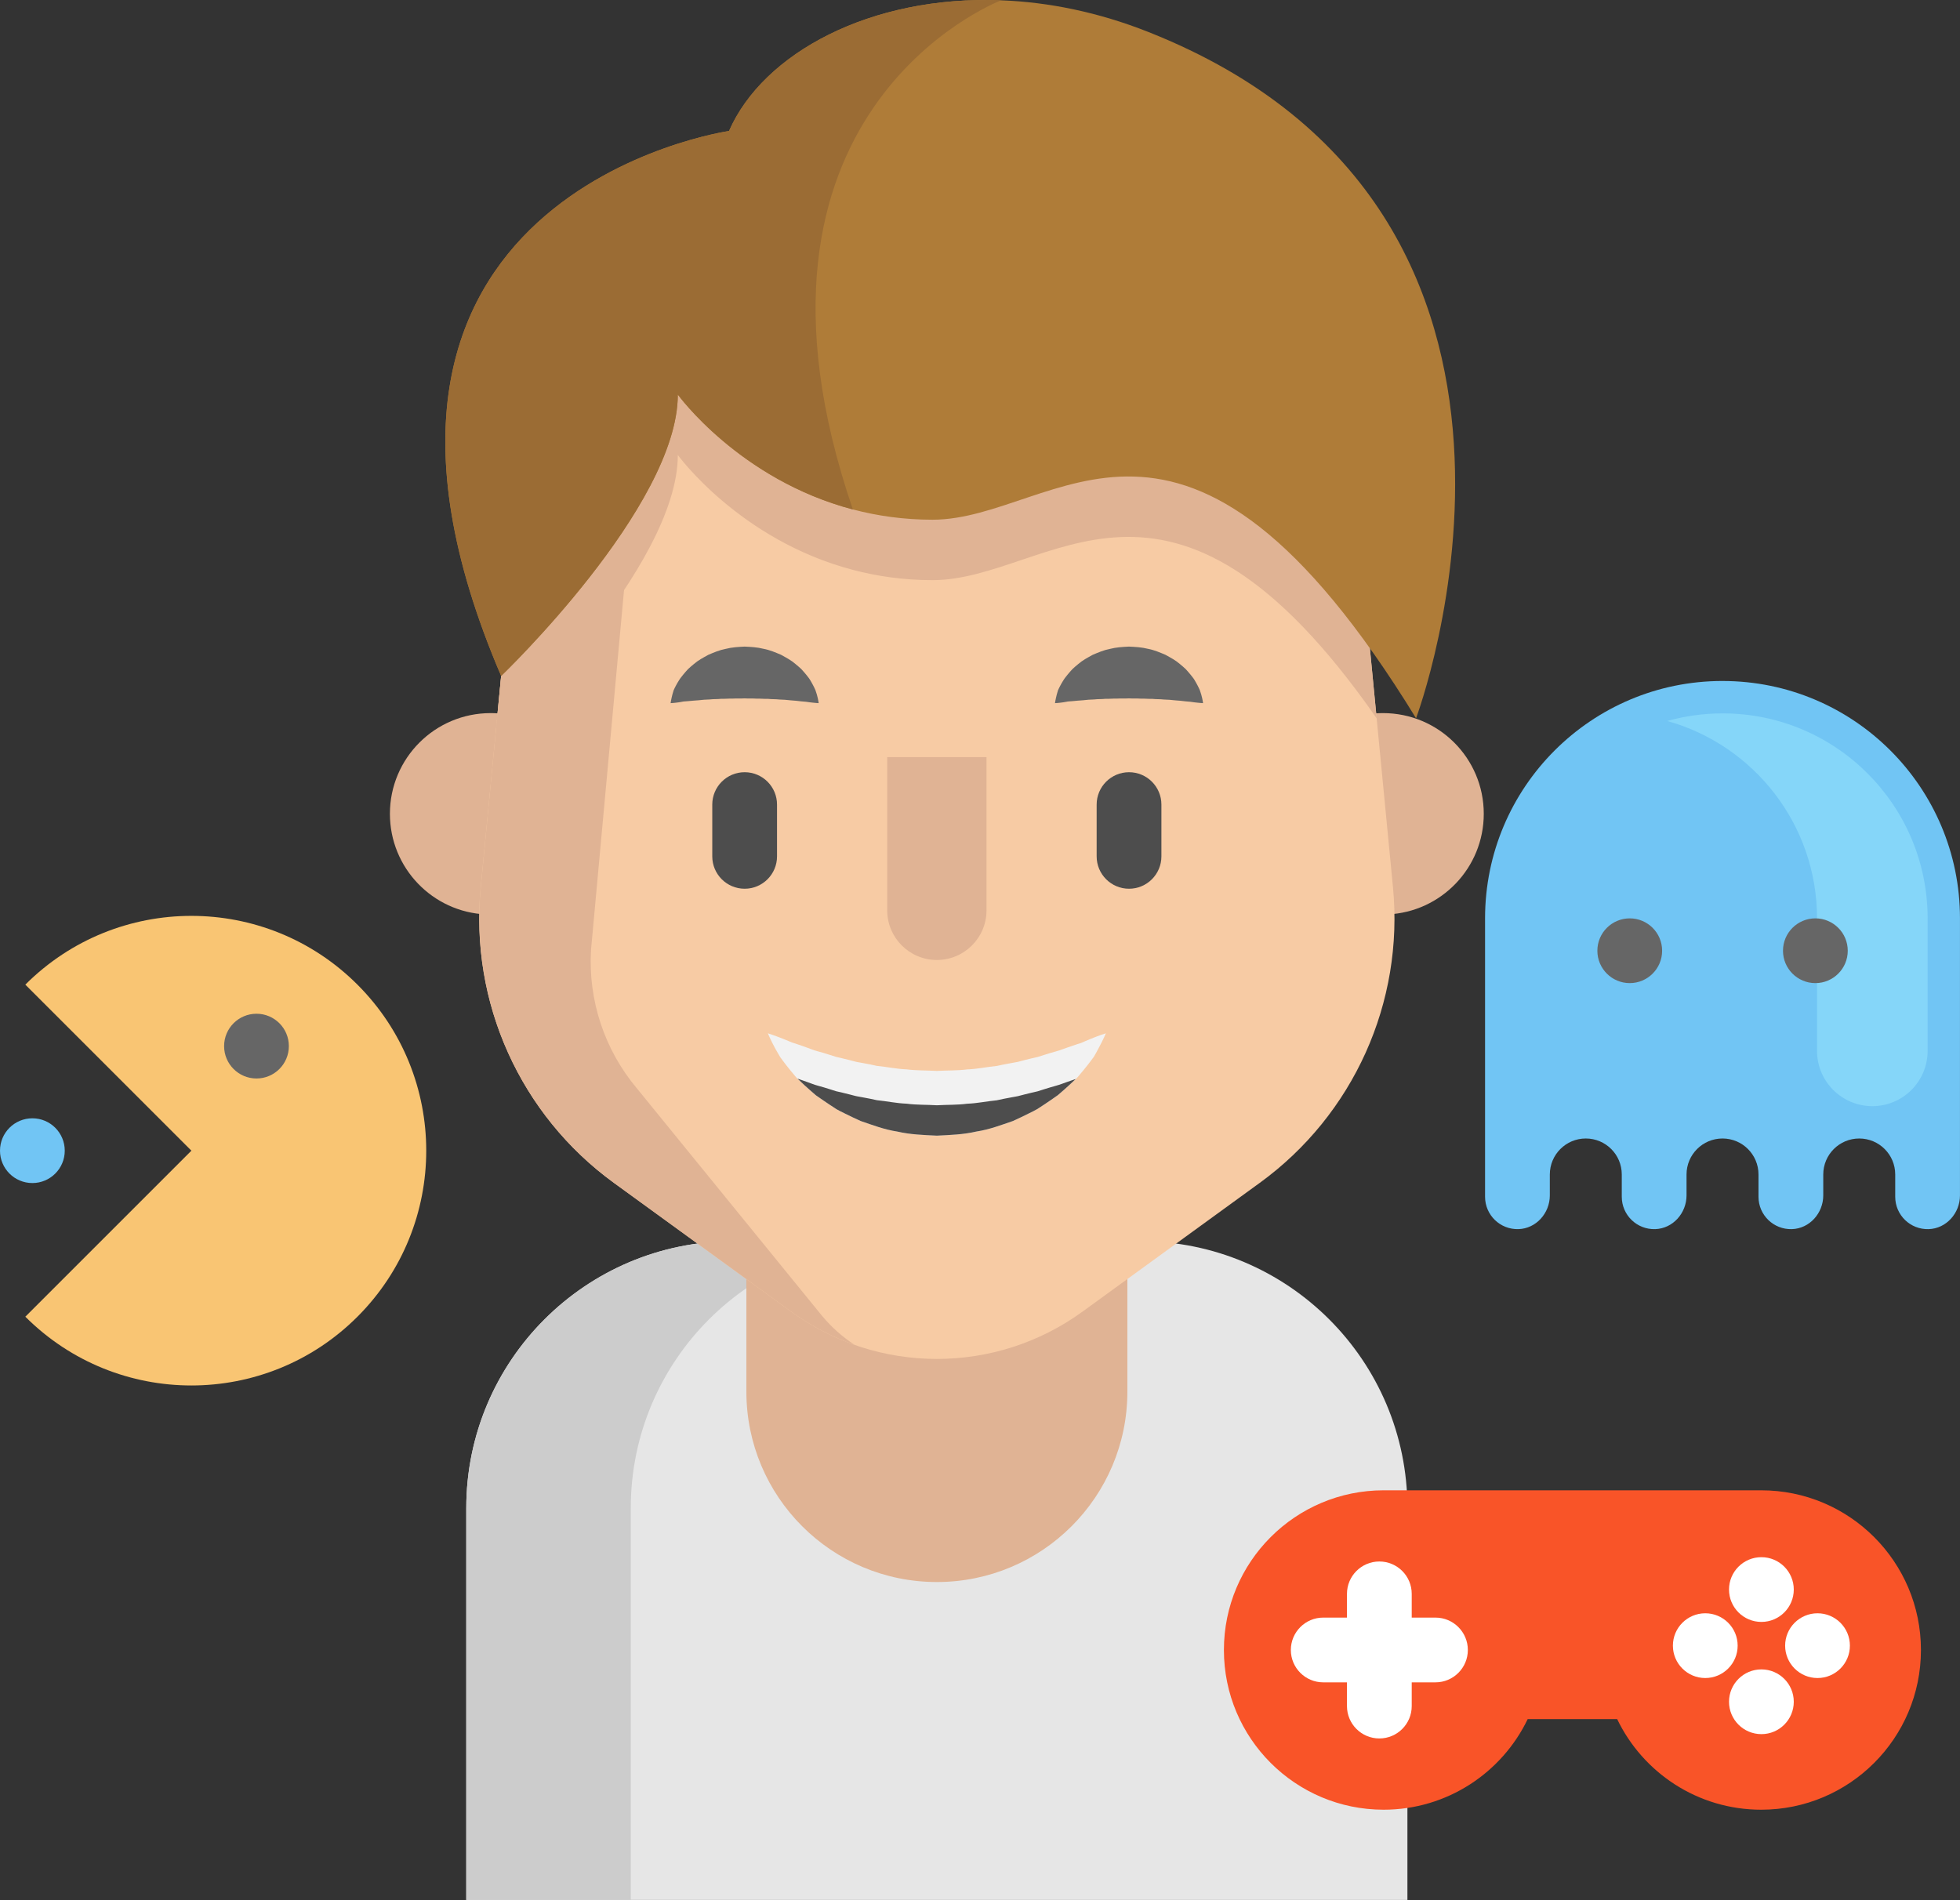 <svg xmlns="http://www.w3.org/2000/svg" version="1.1" xml:space="preserve" viewBox="0 7.79 512 496.43"><rect x="0" y="7.79" width="512" height="496.43" fill="#333333" stroke="none"/><g fill="#E0B394">	<path d="m126.97 246.71c-13.984-0.62-25.115-12.157-25.115-26.288 0-14.525 11.774-26.31 26.31-26.31 1.308 0 2.594 0.09 3.857 0.282"></path>	<path d="m362.47 246.71c13.984-0.62 25.126-12.157 25.126-26.288 0-14.525-11.785-26.31-26.322-26.31-1.308 0-2.605 0.102-3.857 0.282"></path></g><path d="m297.91 332.09h-106.36c-38.52 0-69.747 31.226-69.747 69.747v102.38h245.85v-102.38c0-38.52-31.226-69.747-69.745-69.747z" fill="#E6E6E6"></path><path d="m234.52 332.09h-42.974c-38.52 0-69.747 31.226-69.747 69.747v102.38h42.974v-102.38c1e-3 -38.52 31.228-69.747 69.747-69.747z" fill="#ccc"></path><path d="m294.5 307.85v63.533c0 27.482-22.282 49.764-49.764 49.764-27.49 0-49.764-22.282-49.764-49.764v-63.533h99.528z" fill="#E0B394"></path><path d="m329.08 316.85-46.294 33.641c-22.69 16.488-53.422 16.488-76.123 0l-46.294-33.641c-24.461-17.773-37.701-47.163-34.791-77.262l4.094-42.347 3.936-40.746c5.537-57.222 53.625-100.89 111.12-100.89 28.746 0 55.147 10.917 75.052 28.983 19.894 18.067 33.303 43.294 36.066 71.906l3.767 38.964 4.263 44.129c2.907 30.099-10.333 59.489-34.794 77.262z" fill="#F7CBA4"></path><g fill="#E0B394">	<path d="m154.39 255.97c-0.778 13.161 3.507 26.107 11.988 36.201l48.384 59.455c2.526 3.011 5.391 5.537 8.492 7.556-5.819-2.03-11.413-4.94-16.589-8.695l-46.294-33.63c-24.461-17.773-37.69-47.163-34.78-77.262l8.018-83.093c5.481-56.67 52.689-100.04 109.45-100.87-34.96 0.846-74.548 33.799-76.612 68.894l-12.055 131.44z"></path>	<path d="m359.61 195.46c-54.392-78.131-85.202-36.088-116.01-36.088-7.533 0-14.48-1.015-20.807-2.684-29.649-7.804-45.73-30.021-45.73-30.021 0 29.322-46.148 73.529-46.148 73.529-0.429-0.992-0.846-1.985-1.241-2.955l3.936-40.746c5.537-57.222 53.625-100.89 111.12-100.89 28.746 0 55.147 10.917 75.052 28.983 19.894 18.067 33.303 43.294 36.066 71.906l3.766 38.965z"></path></g><path d="m369.91 195.46c-60.899-99.242-93.604-51.877-126.31-51.877-7.533 0-14.48-1.015-20.807-2.684-29.649-7.804-45.73-30.021-45.73-30.021 0 29.322-46.148 73.53-46.148 73.53-54.042-126.08 59.523-142.39 59.523-142.39 8.921-20.356 36.99-35.479 71.094-34.148 12.247 0.462 25.262 3.045 38.456 8.278 119.54 47.365 69.92 179.31 69.92 179.31z" fill="#AF7C38"></path><path d="m222.79 140.9c-29.649-7.804-45.73-30.021-45.73-30.021 0 29.322-46.148 73.53-46.148 73.53-54.042-126.08 59.523-142.39 59.523-142.39 8.921-20.356 36.99-35.479 71.094-34.148-1.827 0.71-74.139 29.603-38.739 133.03z" fill="#9B6C34"></path><path d="m460.07 397.18h-98.627c-23.046 0-41.727 18.681-41.727 41.727s18.681 41.727 41.727 41.727c16.581 0 30.904-9.673 37.633-23.683h23.36c6.73 14.01 21.052 23.683 37.633 23.683 23.046 0 41.727-18.681 41.727-41.727 1e-3 -23.044-18.681-41.727-41.726-41.727z" fill="#F95428"></path><path d="m374.98 430.44h-6.203v-6.203c0-4.671-3.786-8.458-8.458-8.458s-8.458 3.787-8.458 8.458v6.203h-6.203c-4.672 0-8.458 3.787-8.458 8.458s3.786 8.458 8.458 8.458h6.203v6.203c0 4.671 3.786 8.458 8.458 8.458s8.458-3.787 8.458-8.458v-6.203h6.203c4.672 0 8.458-3.787 8.458-8.458s-3.787-8.458-8.458-8.458z" fill="#fff"></path><path d="m49.996 308.44-43.381-43.38c23.958-23.958 62.802-23.958 86.761 0s23.958 62.802 0 86.761-62.802 23.958-86.761 0l43.381-43.381z" fill="#F9C573"></path><path d="m449.97 185.72c34.257 0 62.026 27.77 62.026 62.026v72.386c0 4.632-3.569 8.67-8.199 8.809-4.791 0.143-8.718-3.697-8.718-8.455v-5.827c0-5.19-4.208-9.398-9.398-9.398h-1e-3c-5.19 0-9.398 4.208-9.398 9.398v5.473c0 4.632-3.569 8.67-8.199 8.809-4.791 0.143-8.718-3.697-8.718-8.455v-5.827c0-5.19-4.208-9.398-9.398-9.398h-1e-3c-5.19 0-9.398 4.208-9.398 9.398v5.473c0 4.632-3.569 8.67-8.199 8.809-4.791 0.143-8.718-3.697-8.718-8.455v-5.827c0-5.19-4.208-9.398-9.398-9.398s-9.397 4.208-9.397 9.398v5.473c0 4.632-3.569 8.67-8.199 8.809-4.791 0.143-8.718-3.697-8.718-8.455v-72.74c4e-3 -34.256 27.774-62.026 62.031-62.026z" fill="#71C5F4"></path><path d="m435.53 196.17c4.597-1.285 9.437-1.987 14.444-1.987 29.585 0 53.568 23.983 53.568 53.568v34.613c0 7.978-6.467 14.444-14.444 14.444-7.978 0-14.444-6.467-14.444-14.444v-34.613c0-24.577-16.559-45.275-39.124-51.581z" fill="#85D6F9"></path><g fill="#666">	<circle cx="425.73" cy="256.2" r="8.458"></circle>	<circle cx="474.22" cy="256.2" r="8.458"></circle></g><path d="m288.88 277.78s-0.643 1.579-1.996 4.071c-0.327 0.643-0.71 1.319-1.139 2.053-0.508 0.722-1.094 1.455-1.725 2.278-0.632 0.823-1.353 1.658-2.12 2.583-0.271 0.35-0.564 0.643-0.88 0.947-0.113 0.113-0.237 0.226-0.361 0.338-0.44 0.406-0.891 0.835-1.353 1.263-0.925 0.868-1.928 1.725-2.977 2.628-1.105 0.812-2.289 1.579-3.507 2.413-0.609 0.417-1.241 0.823-1.883 1.229-0.643 0.383-1.331 0.699-2.03 1.049-1.376 0.699-2.808 1.376-4.285 2.053-3.045 1.038-6.214 2.255-9.597 2.763-3.338 0.778-6.823 0.902-10.296 1.071-3.473-0.169-6.958-0.282-10.296-1.06-3.383-0.508-6.552-1.725-9.597-2.763-1.477-0.665-2.91-1.342-4.297-2.041-0.688-0.35-1.376-0.665-2.03-1.049-0.632-0.417-1.263-0.812-1.872-1.229-1.218-0.835-2.413-1.613-3.519-2.413-1.049-0.902-2.041-1.771-2.977-2.628-0.462-0.44-0.902-0.857-1.342-1.274-0.158-0.147-0.316-0.293-0.474-0.44-0.271-0.271-0.53-0.53-0.756-0.835-0.733-0.891-1.444-1.714-2.064-2.526-0.609-0.823-1.207-1.545-1.703-2.267-0.451-0.767-0.868-1.466-1.218-2.109-1.41-2.571-1.996-4.105-1.996-4.105s1.669 0.507 4.24 1.545c0.654 0.248 1.331 0.553 2.086 0.857 0.801 0.237 1.624 0.541 2.504 0.835 0.891 0.293 1.782 0.654 2.729 0.992 0.936 0.361 1.996 0.598 3.045 0.913 1.049 0.305 2.098 0.677 3.192 1.004 1.139 0.248 2.278 0.541 3.451 0.823 0.586 0.135 1.162 0.305 1.748 0.462 0.598 0.135 1.218 0.214 1.827 0.338 1.229 0.214 2.458 0.462 3.688 0.744 2.56 0.237 5.086 0.801 7.725 0.902 2.605 0.338 5.267 0.248 7.906 0.406 2.65-0.158 5.312-0.056 7.917-0.395 2.639-0.09 5.165-0.665 7.725-0.902 1.229-0.271 2.458-0.519 3.688-0.733 0.609-0.124 1.229-0.203 1.827-0.338 0.586-0.169 1.173-0.327 1.748-0.462 1.173-0.282 2.312-0.586 3.451-0.823 1.105-0.327 2.154-0.699 3.203-1.004 1.038-0.316 2.12-0.564 3.022-0.913 0.925-0.316 1.793-0.665 2.673-0.936 0.868-0.293 1.68-0.586 2.481-0.823 0.789-0.338 1.489-0.665 2.154-0.925 2.625-1.093 4.26-1.567 4.26-1.567z" fill="#F2F2F2"></path><g fill="#4D4D4D">	<path d="m281.02 289.71c-0.113 0.113-0.237 0.226-0.361 0.338-0.44 0.406-0.891 0.835-1.353 1.263-0.925 0.868-1.928 1.725-2.977 2.628-1.105 0.812-2.289 1.579-3.507 2.413-0.609 0.417-1.241 0.823-1.883 1.229-0.643 0.383-1.331 0.699-2.03 1.049-1.376 0.699-2.808 1.376-4.285 2.053-3.045 1.038-6.214 2.255-9.597 2.763-3.338 0.778-6.823 0.902-10.296 1.071-3.473-0.169-6.958-0.282-10.296-1.06-3.383-0.508-6.552-1.725-9.597-2.763-1.477-0.665-2.91-1.342-4.297-2.041-0.688-0.35-1.376-0.665-2.03-1.049-0.632-0.417-1.263-0.812-1.872-1.229-1.218-0.835-2.413-1.613-3.519-2.413-1.049-0.902-2.041-1.771-2.977-2.628-0.462-0.44-0.902-0.857-1.342-1.274-0.158-0.147-0.316-0.293-0.474-0.44 0.361 0.124 0.722 0.248 1.094 0.372 0.891 0.293 1.782 0.643 2.729 0.981 0.936 0.372 1.996 0.609 3.045 0.925 1.049 0.304 2.098 0.665 3.192 1.004 1.139 0.237 2.278 0.541 3.451 0.823 0.586 0.135 1.162 0.293 1.748 0.451 0.598 0.135 1.218 0.214 1.827 0.338 1.229 0.214 2.458 0.474 3.688 0.744 2.56 0.248 5.086 0.812 7.725 0.902 2.605 0.35 5.267 0.248 7.906 0.417 2.65-0.158 5.312-0.056 7.917-0.406 2.639-0.09 5.165-0.654 7.725-0.891 1.229-0.271 2.458-0.53 3.688-0.744 0.609-0.124 1.229-0.203 1.827-0.338 0.586-0.158 1.173-0.316 1.748-0.451 1.173-0.282 2.312-0.586 3.451-0.823 1.105-0.338 2.154-0.71 3.203-1.004 1.038-0.316 2.12-0.575 3.022-0.913 0.925-0.327 1.793-0.665 2.673-0.947 0.346-0.113 0.695-0.237 1.034-0.35z"></path>	<path d="m194.52 240c-4.671 0-8.458-3.787-8.458-8.458v-13.529c0-4.671 3.787-8.458 8.458-8.458s8.458 3.787 8.458 8.458v13.529c0 4.671-3.787 8.458-8.458 8.458z"></path></g><g fill="#666">	<path d="m275.59 191.51s0.023-0.224 0.098-0.61c0.087-0.373 0.175-0.963 0.364-1.631 0.085-0.345 0.194-0.705 0.319-1.101 0.164-0.401 0.383-0.805 0.617-1.263 0.231-0.46 0.523-0.915 0.83-1.425 0.309-0.519 0.678-0.912 1.056-1.413 0.383-0.482 0.815-0.947 1.266-1.448 0.477-0.452 0.995-0.898 1.545-1.345 1.077-0.948 2.393-1.634 3.764-2.396 1.419-0.6 2.924-1.251 4.537-1.552 1.597-0.415 3.272-0.513 4.942-0.591 1.67 0.077 3.346 0.166 4.944 0.579 1.614 0.298 3.12 0.952 4.54 1.547 1.372 0.761 2.69 1.446 3.768 2.395 0.549 0.449 1.068 0.895 1.546 1.345 0.451 0.502 0.881 0.972 1.266 1.45 0.372 0.498 0.759 0.908 1.042 1.406 0.284 0.496 0.559 0.941 0.783 1.391 0.222 0.451 0.438 0.848 0.6 1.248 0.148 0.417 0.279 0.795 0.376 1.153 0.214 0.691 0.303 1.286 0.386 1.658 0.072 0.385 0.088 0.603 0.088 0.603s-0.233-6e-3 -0.628-0.044c-0.383-0.05-0.979-0.074-1.636-0.17-0.341-0.035-0.688-0.098-1.07-0.149-0.407-0.019-0.809-0.076-1.245-0.109-0.856-0.09-1.749-0.224-2.731-0.263-0.483-0.032-0.951-0.101-1.44-0.142-0.506-7e-3 -1.006-0.033-1.502-0.07-0.972-0.126-2.029-0.052-3.01-0.175-1.032 0.037-2.02-0.089-3.043-0.058-1.006-0.076-2.023 5e-3 -3.033-0.067-1.009 0.069-2.027-0.019-3.035 0.054-1.024-0.036-2.012 0.095-3.046 0.053-0.982 0.122-2.041 0.046-3.013 0.174-0.496 0.037-0.996 0.064-1.503 0.07-0.489 0.041-0.955 0.115-1.44 0.144-1.001 0.054-1.834 0.149-2.669 0.221-0.439 0.034-0.849 0.065-1.229 0.094-0.405 0.073-0.775 0.154-1.127 0.201-0.682 0.121-1.279 0.149-1.658 0.197-0.394 0.038-0.619 0.039-0.619 0.039z"></path>	<path d="m175.18 191.51s0.023-0.224 0.098-0.61c0.087-0.373 0.175-0.963 0.364-1.631 0.085-0.345 0.194-0.705 0.319-1.101 0.164-0.401 0.383-0.805 0.617-1.263 0.231-0.46 0.523-0.915 0.83-1.425 0.309-0.519 0.678-0.912 1.056-1.413 0.383-0.482 0.815-0.947 1.266-1.448 0.477-0.452 0.995-0.898 1.545-1.345 1.077-0.948 2.393-1.634 3.764-2.396 1.419-0.6 2.924-1.251 4.537-1.552 1.597-0.415 3.272-0.513 4.942-0.591 1.67 0.077 3.346 0.166 4.944 0.579 1.614 0.298 3.12 0.952 4.54 1.547 1.372 0.761 2.69 1.446 3.768 2.395 0.549 0.449 1.068 0.895 1.546 1.345 0.451 0.502 0.881 0.972 1.266 1.45 0.372 0.498 0.759 0.908 1.042 1.406 0.284 0.496 0.559 0.941 0.783 1.391 0.222 0.451 0.438 0.848 0.6 1.248 0.148 0.417 0.279 0.795 0.376 1.153 0.214 0.691 0.303 1.286 0.386 1.658 0.072 0.385 0.088 0.603 0.088 0.603s-0.233-6e-3 -0.628-0.044c-0.383-0.05-0.979-0.074-1.636-0.17-0.341-0.035-0.688-0.098-1.07-0.149-0.407-0.019-0.809-0.076-1.245-0.109-0.856-0.09-1.749-0.224-2.731-0.263-0.483-0.032-0.951-0.101-1.44-0.142-0.506-7e-3 -1.006-0.033-1.502-0.07-0.972-0.126-2.029-0.052-3.01-0.175-1.032 0.037-2.02-0.089-3.043-0.058-1.006-0.076-2.023 5e-3 -3.033-0.067-1.009 0.069-2.027-0.019-3.035 0.054-1.024-0.036-2.012 0.095-3.046 0.053-0.982 0.122-2.041 0.046-3.013 0.174-0.496 0.037-0.996 0.064-1.503 0.07-0.489 0.041-0.955 0.115-1.44 0.144-1.001 0.054-1.834 0.149-2.669 0.221-0.439 0.034-0.849 0.065-1.229 0.094-0.405 0.073-0.775 0.154-1.127 0.201-0.682 0.121-1.279 0.149-1.658 0.197-0.392 0.038-0.619 0.039-0.619 0.039z"></path></g><path d="m294.93 240c-4.671 0-8.458-3.787-8.458-8.458v-13.529c0-4.671 3.787-8.458 8.458-8.458s8.458 3.787 8.458 8.458v13.529c0 4.671-3.787 8.458-8.458 8.458z" fill="#4D4D4D"></path><path d="m257.7 205.61v40.035c0 7.162-5.807 12.969-12.969 12.969s-12.969-5.807-12.969-12.969v-40.035" fill="#E0B394"></path><g fill="#fff">	<circle cx="460.12" cy="452.43" r="8.458"></circle>	<circle cx="474.78" cy="437.77" r="8.458"></circle>	<circle cx="445.46" cy="437.77" r="8.458"></circle>	<circle cx="460.12" cy="423.11" r="8.458"></circle></g><circle cx="8.458" cy="308.44" r="8.458" fill="#71C5F4"></circle><circle cx="67" cy="281.12" r="8.458" fill="#666"></circle></svg>
